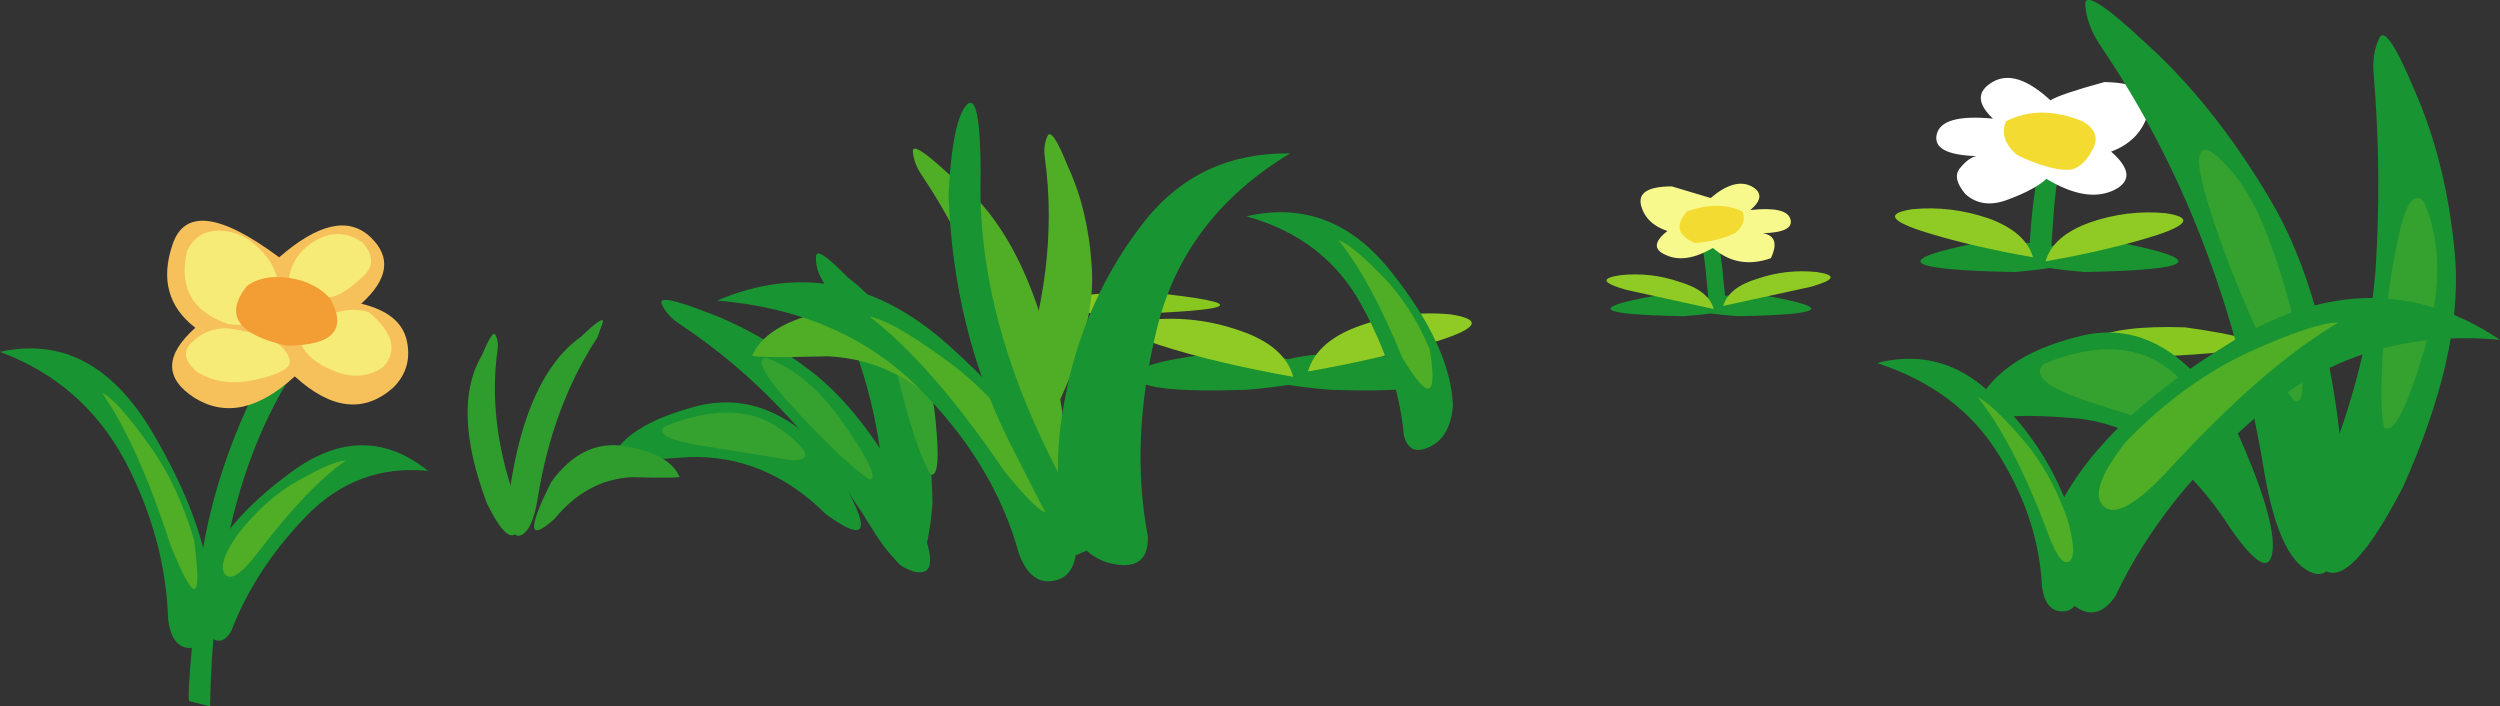 <?xml version="1.0" encoding="UTF-8" standalone="no"?>
<svg xmlns:xlink="http://www.w3.org/1999/xlink" height="79.2px" width="280.3px" xmlns="http://www.w3.org/2000/svg">
  <rect width="100%" height="100%" fill="#333333" stroke="none"/>
  <g transform="matrix(1.0, 0.0, 0.0, 1.0, 149.9, 29.6)">
    <path d="M95.1 7.1 Q112.0 9.5 91.45 10.4 81.55 9.95 84.65 8.4 87.75 6.85 95.1 7.1" fill="#87c71f" fill-rule="evenodd" stroke="none"/>
    <path d="M-20.8 3.2 Q-3.75 5.0 -24.45 5.65 -34.35 5.35 -31.25 4.2 -28.15 3.05 -20.8 3.2" fill="#87c71f" fill-rule="evenodd" stroke="none"/>
    <path d="M87.8 -2.4 Q102.65 0.55 83.8 0.9 74.9 0.15 78.1 -1.35 81.25 -2.8 87.8 -2.4" fill="#1a9431" fill-rule="evenodd" stroke="none"/>
    <path d="M76.0 0.9 Q57.1 0.55 71.95 -2.4 78.55 -2.8 81.65 -1.35 84.85 0.15 76.0 0.9" fill="#1a9431" fill-rule="evenodd" stroke="none"/>
    <path d="M79.0 -12.15 L80.55 -13.2 Q81.85 -14.0 81.35 -12.15 80.6 -9.5 80.3 -4.9 L79.95 0.2 77.5 0.1 77.85 -4.75 Q78.25 -9.1 79.0 -12.15" fill="#199432" fill-rule="evenodd" stroke="none"/>
    <path d="M86.05 -20.4 Q91.7 -20.3 91.0 -17.1 90.15 -13.85 86.8 -12.6 90.1 -9.7 87.05 -8.25 84.0 -6.85 79.55 -9.55 78.25 -8.35 75.3 -7.25 72.4 -6.1 70.45 -7.85 68.9 -9.7 69.9 -10.8 70.85 -11.95 71.7 -12.1 66.7 -12.25 67.25 -14.55 67.8 -16.85 73.55 -16.3 70.85 -18.85 73.5 -20.4 76.1 -21.95 80.0 -18.35 80.95 -19.0 86.05 -20.4" fill="#ffffff" fill-rule="evenodd" stroke="none"/>
    <path d="M83.6 -16.0 Q85.75 -14.75 84.75 -12.9 83.8 -11.0 82.4 -10.6 81.1 -10.4 78.85 -11.15 76.65 -11.9 76.05 -12.4 74.25 -14.05 75.0 -16.0 78.8 -17.95 83.6 -16.0" fill="#f3db31" fill-rule="evenodd" stroke="none"/>
    <path d="M65.4 -3.75 Q60.2 -5.5 64.55 -6.15 68.9 -6.55 73.1 -5.1 77.2 -3.6 78.05 -0.75 70.65 -2.05 65.4 -3.75" fill="#8fcb24" fill-rule="evenodd" stroke="none"/>
    <path d="M92.9 -5.7 Q97.25 -5.05 92.1 -3.3 86.85 -1.6 79.45 -0.3 80.25 -3.15 84.4 -4.65 88.55 -6.1 92.9 -5.7" fill="#8fcb24" fill-rule="evenodd" stroke="none"/>
    <path d="M38.9 5.85 Q24.2 5.6 35.75 3.55 40.85 3.2 43.3 4.3 45.8 5.35 38.9 5.85" fill="#1a9431" fill-rule="evenodd" stroke="none"/>
    <path d="M48.05 3.55 Q59.65 5.6 44.95 5.85 38.05 5.35 40.5 4.3 42.95 3.2 48.05 3.55" fill="#1a9431" fill-rule="evenodd" stroke="none"/>
    <path d="M42.55 -3.25 Q43.1 -1.15 43.35 2.0 L43.7 5.35 41.8 5.45 41.45 1.85 Q41.2 -1.35 40.65 -3.25 40.25 -4.55 41.3 -4.0 L42.55 -3.25" fill="#199432" fill-rule="evenodd" stroke="none"/>
    <path d="M46.35 -6.05 Q50.45 -6.5 50.85 -5.0 51.25 -3.55 47.75 -3.45 49.8 -3.1 48.65 -0.65 44.95 0.65 42.15 -1.8 39.05 0.0 36.9 -1.0 34.75 -1.9 37.05 -3.7 34.65 -4.5 34.1 -6.55 33.55 -8.7 37.55 -8.7 L41.9 -7.4 Q44.6 -9.7 46.5 -8.7 48.3 -7.7 46.35 -6.05" fill="#f8f98d" fill-rule="evenodd" stroke="none"/>
    <path d="M40.15 -2.35 Q37.2 -3.6 39.25 -5.9 42.8 -7.15 45.45 -5.9 46.0 -4.65 44.7 -3.5 42.95 -2.6 40.15 -2.35" fill="#f3db31" fill-rule="evenodd" stroke="none"/>
    <path d="M53.8 0.9 Q57.2 1.4 53.15 2.55 L43.3 4.7 Q43.95 2.6 47.15 1.65 50.35 0.55 53.8 0.9" fill="#8fcb24" fill-rule="evenodd" stroke="none"/>
    <path d="M32.45 2.9 Q28.35 1.75 31.8 1.25 35.2 0.9 38.4 2.0 41.65 2.95 42.25 5.05 L32.45 2.9" fill="#8fcb24" fill-rule="evenodd" stroke="none"/>
    <path d="M-22.5 12.85 Q-23.55 11.3 -14.85 10.15 -7.05 9.65 -3.35 11.45 0.4 13.2 -10.1 14.1 -21.45 14.5 -22.5 12.85" fill="#1a9431" fill-rule="evenodd" stroke="none"/>
    <path d="M3.95 10.15 Q12.55 11.3 11.5 12.85 10.5 14.5 -0.8 14.1 -11.35 13.2 -7.65 11.45 -3.85 9.65 3.95 10.15" fill="#1a9431" fill-rule="evenodd" stroke="none"/>
    <path d="M12.75 5.65 Q17.95 6.45 11.7 8.5 5.55 10.5 -3.25 12.05 -2.25 8.6 2.65 6.9 7.6 5.15 12.75 5.65" fill="#8fcb24" fill-rule="evenodd" stroke="none"/>
    <path d="M-19.85 9.1 Q-26.05 7.05 -20.9 6.25 -15.75 5.75 -10.8 7.5 -5.85 9.2 -4.9 12.65 -13.65 11.1 -19.85 9.1" fill="#8fcb24" fill-rule="evenodd" stroke="none"/>
    <path d="M-47.95 26.25 Q-44.15 34.3 -46.55 34.55 -48.95 34.9 -52.2 29.55 -61.15 15.0 -73.75 6.7 -75.15 5.75 -75.7 4.5 -76.25 3.25 -70.95 5.3 -65.0 7.45 -59.05 11.95 -53.1 16.5 -47.95 26.25" fill="#199432" fill-rule="evenodd" stroke="none"/>
    <path d="M-64.05 10.5 Q-59.3 12.15 -55.2 18.05 -51.05 24.05 -52.4 24.15 -54.95 22.55 -60.45 16.65 -65.85 10.85 -64.05 10.5" fill="#35a12f" fill-rule="evenodd" stroke="none"/>
    <path d="M-45.35 26.85 Q-46.0 34.8 -48.2 34.15 -50.45 33.5 -50.6 28.0 -51.1 13.0 -57.85 1.55 -58.5 0.35 -58.4 -0.9 -58.3 -2.05 -54.8 1.55 -45.65 8.3 -45.35 26.85" fill="#199432" fill-rule="evenodd" stroke="none"/>
    <path d="M-48.85 8.25 Q-45.55 11.3 -45.0 17.6 -44.35 24.0 -45.55 23.6 -46.95 21.4 -48.75 14.55 -50.55 7.85 -48.85 8.25" fill="#35a12f" fill-rule="evenodd" stroke="none"/>
    <path d="M-57.3 21.25 Q-49.45 33.75 -57.3 28.05 -64.05 21.35 -72.7 21.65 L-81.55 22.25 Q-80.05 18.15 -72.0 16.0 -64.05 13.85 -57.3 21.25" fill="#199432" fill-rule="evenodd" stroke="none"/>
    <path d="M-62.35 18.55 Q-57.55 22.05 -61.15 22.0 L-70.75 20.45 Q-76.9 19.5 -75.35 18.2 -67.2 14.95 -62.35 18.55" fill="#35a12f" fill-rule="evenodd" stroke="none"/>
    <path d="M-30.8 16.55 Q-30.4 25.0 -32.6 24.45 -34.8 23.85 -35.8 17.95 -38.5 1.95 -46.55 -9.95 -47.45 -11.3 -47.55 -12.6 -47.65 -13.9 -43.6 -10.15 -33.85 -3.25 -30.8 16.55" fill="#50ad26" fill-rule="evenodd" stroke="none"/>
    <path d="M-30.9 14.9 Q-34.35 21.6 -36.05 20.2 -37.75 18.9 -35.95 14.0 -31.05 0.5 -32.75 -11.9 -32.95 -13.3 -32.45 -14.35 -31.95 -15.4 -30.15 -10.9 -27.9 -6.05 -27.5 0.2 -27.0 6.35 -30.9 14.9" fill="#50ad26" fill-rule="evenodd" stroke="none"/>
    <path d="M-42.4 11.25 Q-35.95 23.65 -42.9 17.65 -48.85 10.75 -57.05 10.35 -66.5 10.6 -65.5 10.15 -63.8 6.4 -55.95 5.0 -48.15 3.6 -42.4 11.25" fill="#50ad26" fill-rule="evenodd" stroke="none"/>
    <path d="M-30.7 27.85 Q-32.2 22.0 -29.9 12.3 -27.5 2.7 -21.45 -4.95 -15.3 -12.55 -5.25 -12.4 -17.15 -5.25 -20.2 7.3 -23.25 19.85 -21.2 30.55 -21.1 34.35 -24.95 33.65 -28.85 33.0 -30.7 27.85" fill="#199432" fill-rule="evenodd" stroke="none"/>
    <path d="M-29.25 29.65 Q-28.75 34.8 -31.5 35.45 -34.25 36.2 -35.65 32.5 -38.45 22.25 -47.1 13.7 -55.7 5.25 -69.5 4.1 -55.7 -1.75 -43.55 9.1 -31.4 19.95 -29.25 29.65" fill="#199432" fill-rule="evenodd" stroke="none"/>
    <path d="M-37.35 23.15 Q-45.4 11.3 -52.4 5.9 -50.0 6.3 -44.2 10.5 -38.25 14.7 -33.85 21.5 -29.15 33.35 -37.35 23.15" fill="#50ad26" fill-rule="evenodd" stroke="none"/>
    <path d="M-43.55 -7.75 Q-43.15 -15.85 -41.6 -17.75 -39.95 -19.7 -39.95 -9.95 -40.5 9.5 -26.55 31.5 L-29.75 32.85 Q-30.65 32.1 -36.8 19.8 -43.0 7.4 -43.55 -7.75" fill="#199432" fill-rule="evenodd" stroke="none"/>
    <path d="M13.0 15.85 Q12.75 19.35 10.4 20.5 8.1 21.6 7.5 19.2 6.85 12.05 2.75 4.6 -1.35 -2.9 -10.15 -5.35 -0.55 -7.55 6.1 0.9 12.75 9.25 13.0 15.85" fill="#199432" fill-rule="evenodd" stroke="none"/>
    <path d="M7.3 10.45 Q3.75 1.75 0.15 -2.7 1.65 -2.15 5.0 1.25 8.3 4.6 10.4 9.55 11.75 17.9 7.3 10.45" fill="#50ad26" fill-rule="evenodd" stroke="none"/>
    <path d="M112.65 21.15 Q113.4 35.65 109.6 34.7 105.75 33.6 104.0 23.5 99.5 -4.1 85.55 -24.55 84.05 -26.85 83.9 -29.05 83.75 -31.25 90.65 -24.8 98.25 -17.95 104.5 -7.45 110.85 3.05 112.65 21.15" fill="#199432" fill-rule="evenodd" stroke="none"/>
    <path d="M97.95 -12.65 Q102.05 -9.6 104.6 -2.45 107.25 4.7 108.0 10.5 108.75 16.25 107.25 15.25 105.6 13.3 102.5 6.0 99.3 -1.25 97.45 -7.5 95.65 -13.7 97.95 -12.65" fill="#35a12f" fill-rule="evenodd" stroke="none"/>
    <path d="M119.55 24.95 Q113.55 36.55 110.6 34.25 107.7 31.95 110.75 23.4 115.6 11.5 116.45 0.65 117.15 -10.2 116.25 -21.1 116.0 -23.5 116.85 -25.3 117.65 -27.1 120.85 -19.4 124.55 -11.0 125.4 -0.35 126.1 10.25 119.55 24.95" fill="#199432" fill-rule="evenodd" stroke="none"/>
    <path d="M121.85 -7.0 Q124.85 -0.35 121.9 9.65 118.95 19.6 117.4 18.3 116.85 16.1 117.3 9.25 117.8 2.35 119.05 -3.2 120.25 -8.7 121.85 -7.0" fill="#35a12f" fill-rule="evenodd" stroke="none"/>
    <path d="M100.9 18.75 Q105.3 28.6 104.9 32.2 104.45 35.75 100.25 29.75 92.65 17.9 82.2 17.25 75.85 16.75 73.35 17.4 70.8 18.0 71.25 16.9 73.5 10.45 83.45 8.05 93.45 5.65 100.9 18.75" fill="#199432" fill-rule="evenodd" stroke="none"/>
    <path d="M95.1 13.55 Q100.6 20.05 96.2 19.4 92.1 17.9 84.65 15.55 77.2 13.15 79.25 11.2 89.5 7.0 95.1 13.55" fill="#35a12f" fill-rule="evenodd" stroke="none"/>
    <path d="M81.8 37.55 Q78.65 34.45 80.4 28.45 84.85 18.1 100.6 8.55 116.35 -0.9 130.4 8.5 114.9 7.1 103.7 16.6 92.55 26.05 87.3 37.2 84.9 40.75 81.8 37.55" fill="#199432" fill-rule="evenodd" stroke="none"/>
    <path d="M92.95 23.4 Q87.75 28.9 85.95 27.15 84.15 25.45 88.4 20.0 94.8 13.35 102.2 9.9 109.6 6.55 112.3 6.55 103.85 11.5 92.95 23.4" fill="#50ad26" fill-rule="evenodd" stroke="none"/>
    <path d="M83.75 35.2 Q83.3 38.95 81.4 38.95 79.45 39.0 79.05 36.2 78.7 28.55 74.15 21.3 69.7 14.1 60.55 11.1 67.2 9.4 72.45 13.75 77.75 18.15 80.8 24.5 83.85 30.9 83.75 35.2" fill="#199432" fill-rule="evenodd" stroke="none"/>
    <path d="M79.4 29.35 Q75.75 19.85 71.85 14.95 73.4 15.65 76.7 19.45 80.05 23.25 81.95 28.75 83.1 32.9 82.0 33.4 80.95 33.85 79.4 29.35" fill="#50ad26" fill-rule="evenodd" stroke="none"/>
    <path d="M-127.5 35.65 Q-128.35 39.35 -126.8 41.35 -125.15 43.25 -123.95 41.1 -121.3 34.2 -115.55 28.25 -109.85 22.4 -101.9 23.2 -109.15 17.4 -117.2 23.3 -125.3 29.2 -127.5 35.65" fill="#199432" fill-rule="evenodd" stroke="none"/>
    <path d="M-121.1 32.5 Q-115.45 25.05 -111.15 22.05 -112.5 22.05 -116.3 24.2 -120.1 26.25 -123.35 30.45 -125.6 33.75 -124.65 34.8 -123.75 35.9 -121.1 32.5" fill="#50ad26" fill-rule="evenodd" stroke="none"/>
    <path d="M-121.05 13.7 Q-126.6 24.75 -127.75 36.4 -128.95 48.15 -128.7 49.0 L-126.35 49.6 Q-125.95 27.45 -118.1 13.9 -114.3 6.95 -115.95 7.55 -117.6 8.15 -121.05 13.7" fill="#199432" fill-rule="evenodd" stroke="none"/>
    <path d="M-104.3 8.55 Q-105.0 5.5 -109.4 4.45 -104.8 0.3 -108.4 -3.05 -112.05 -6.45 -118.6 -0.75 -128.55 -8.15 -130.55 -2.2 -132.55 3.65 -128.0 7.15 -133.15 11.75 -128.1 15.0 -122.95 18.2 -116.85 12.6 -110.7 18.2 -105.8 13.85 -103.6 11.65 -104.3 8.55" fill="#f6c15b" fill-rule="evenodd" stroke="none"/>
    <path d="M-126.2 38.5 Q-126.2 30.05 -132.85 18.8 -139.55 7.55 -149.9 9.85 -140.65 13.3 -135.95 21.95 -131.35 30.65 -131.05 39.8 -130.65 43.05 -128.6 43.05 -126.6 42.95 -126.2 38.5" fill="#199432" fill-rule="evenodd" stroke="none"/>
    <path d="M-128.15 30.9 Q-130.1 24.35 -133.5 19.85 -136.85 15.2 -138.45 14.45 -134.45 20.2 -130.75 31.6 -126.7 41.6 -128.15 30.9" fill="#50ad26" fill-rule="evenodd" stroke="none"/>
    <path d="M-106.95 11.55 Q-104.45 8.85 -108.55 5.4 -110.85 4.65 -113.65 6.0 -116.4 7.3 -116.15 8.95 -115.3 10.9 -112.3 12.05 -109.35 13.2 -106.95 11.55" fill="#f7eb77" fill-rule="evenodd" stroke="none"/>
    <path d="M-124.55 7.2 Q-126.75 7.2 -128.35 8.75 -130.0 10.2 -127.8 12.1 -124.95 13.85 -121.15 12.95 -117.3 12.1 -117.4 10.85 -118.05 7.95 -124.55 7.2" fill="#f7eb77" fill-rule="evenodd" stroke="none"/>
    <path d="M-119.5 5.45 Q-117.5 3.6 -119.6 -0.25 -121.8 -3.4 -124.75 -3.7 -127.75 -4.0 -128.95 -1.4 -130.3 4.65 -124.4 6.7 -121.5 7.25 -119.5 5.45" fill="#f7eb77" fill-rule="evenodd" stroke="none"/>
    <path d="M-117.5 1.55 L-115.65 3.05 Q-114.0 4.3 -112.0 3.45 -110.9 3.0 -109.15 1.35 -107.4 -0.3 -109.25 -2.4 -111.7 -4.15 -114.4 -2.7 -117.0 -1.25 -117.5 1.55" fill="#f7eb77" fill-rule="evenodd" stroke="none"/>
    <path d="M-112.9 3.85 Q-114.65 1.95 -117.55 1.55 -120.5 1.15 -122.25 2.5 -126.0 7.3 -117.8 9.15 -109.95 9.15 -112.9 3.85" fill="#f39d35" fill-rule="evenodd" stroke="none"/>
    <path d="M-92.75 25.4 Q-93.0 30.8 -91.6 30.45 -90.2 30.0 -89.6 26.2 -87.95 15.9 -82.9 8.2 L-82.3 6.5 Q-82.2 5.7 -84.75 8.15 -90.85 12.45 -92.75 25.4" fill="#2f9d2d" fill-rule="evenodd" stroke="none"/>
    <path d="M-95.3 26.85 Q-93.15 31.2 -92.1 30.25 -91.05 29.45 -92.2 26.2 -95.25 17.55 -94.1 9.5 -94.0 8.6 -94.35 7.95 -94.65 7.3 -95.85 10.2 -99.35 16.1 -95.3 26.85" fill="#2f9d2d" fill-rule="evenodd" stroke="none"/>
    <path d="M-88.1 24.45 Q-92.1 32.45 -87.75 28.6 -84.1 24.15 -79.05 23.9 -73.15 24.05 -73.75 23.8 -74.8 21.35 -79.65 20.45 -84.55 19.55 -88.1 24.45" fill="#2f9d2d" fill-rule="evenodd" stroke="none"/>
  </g>
</svg>
